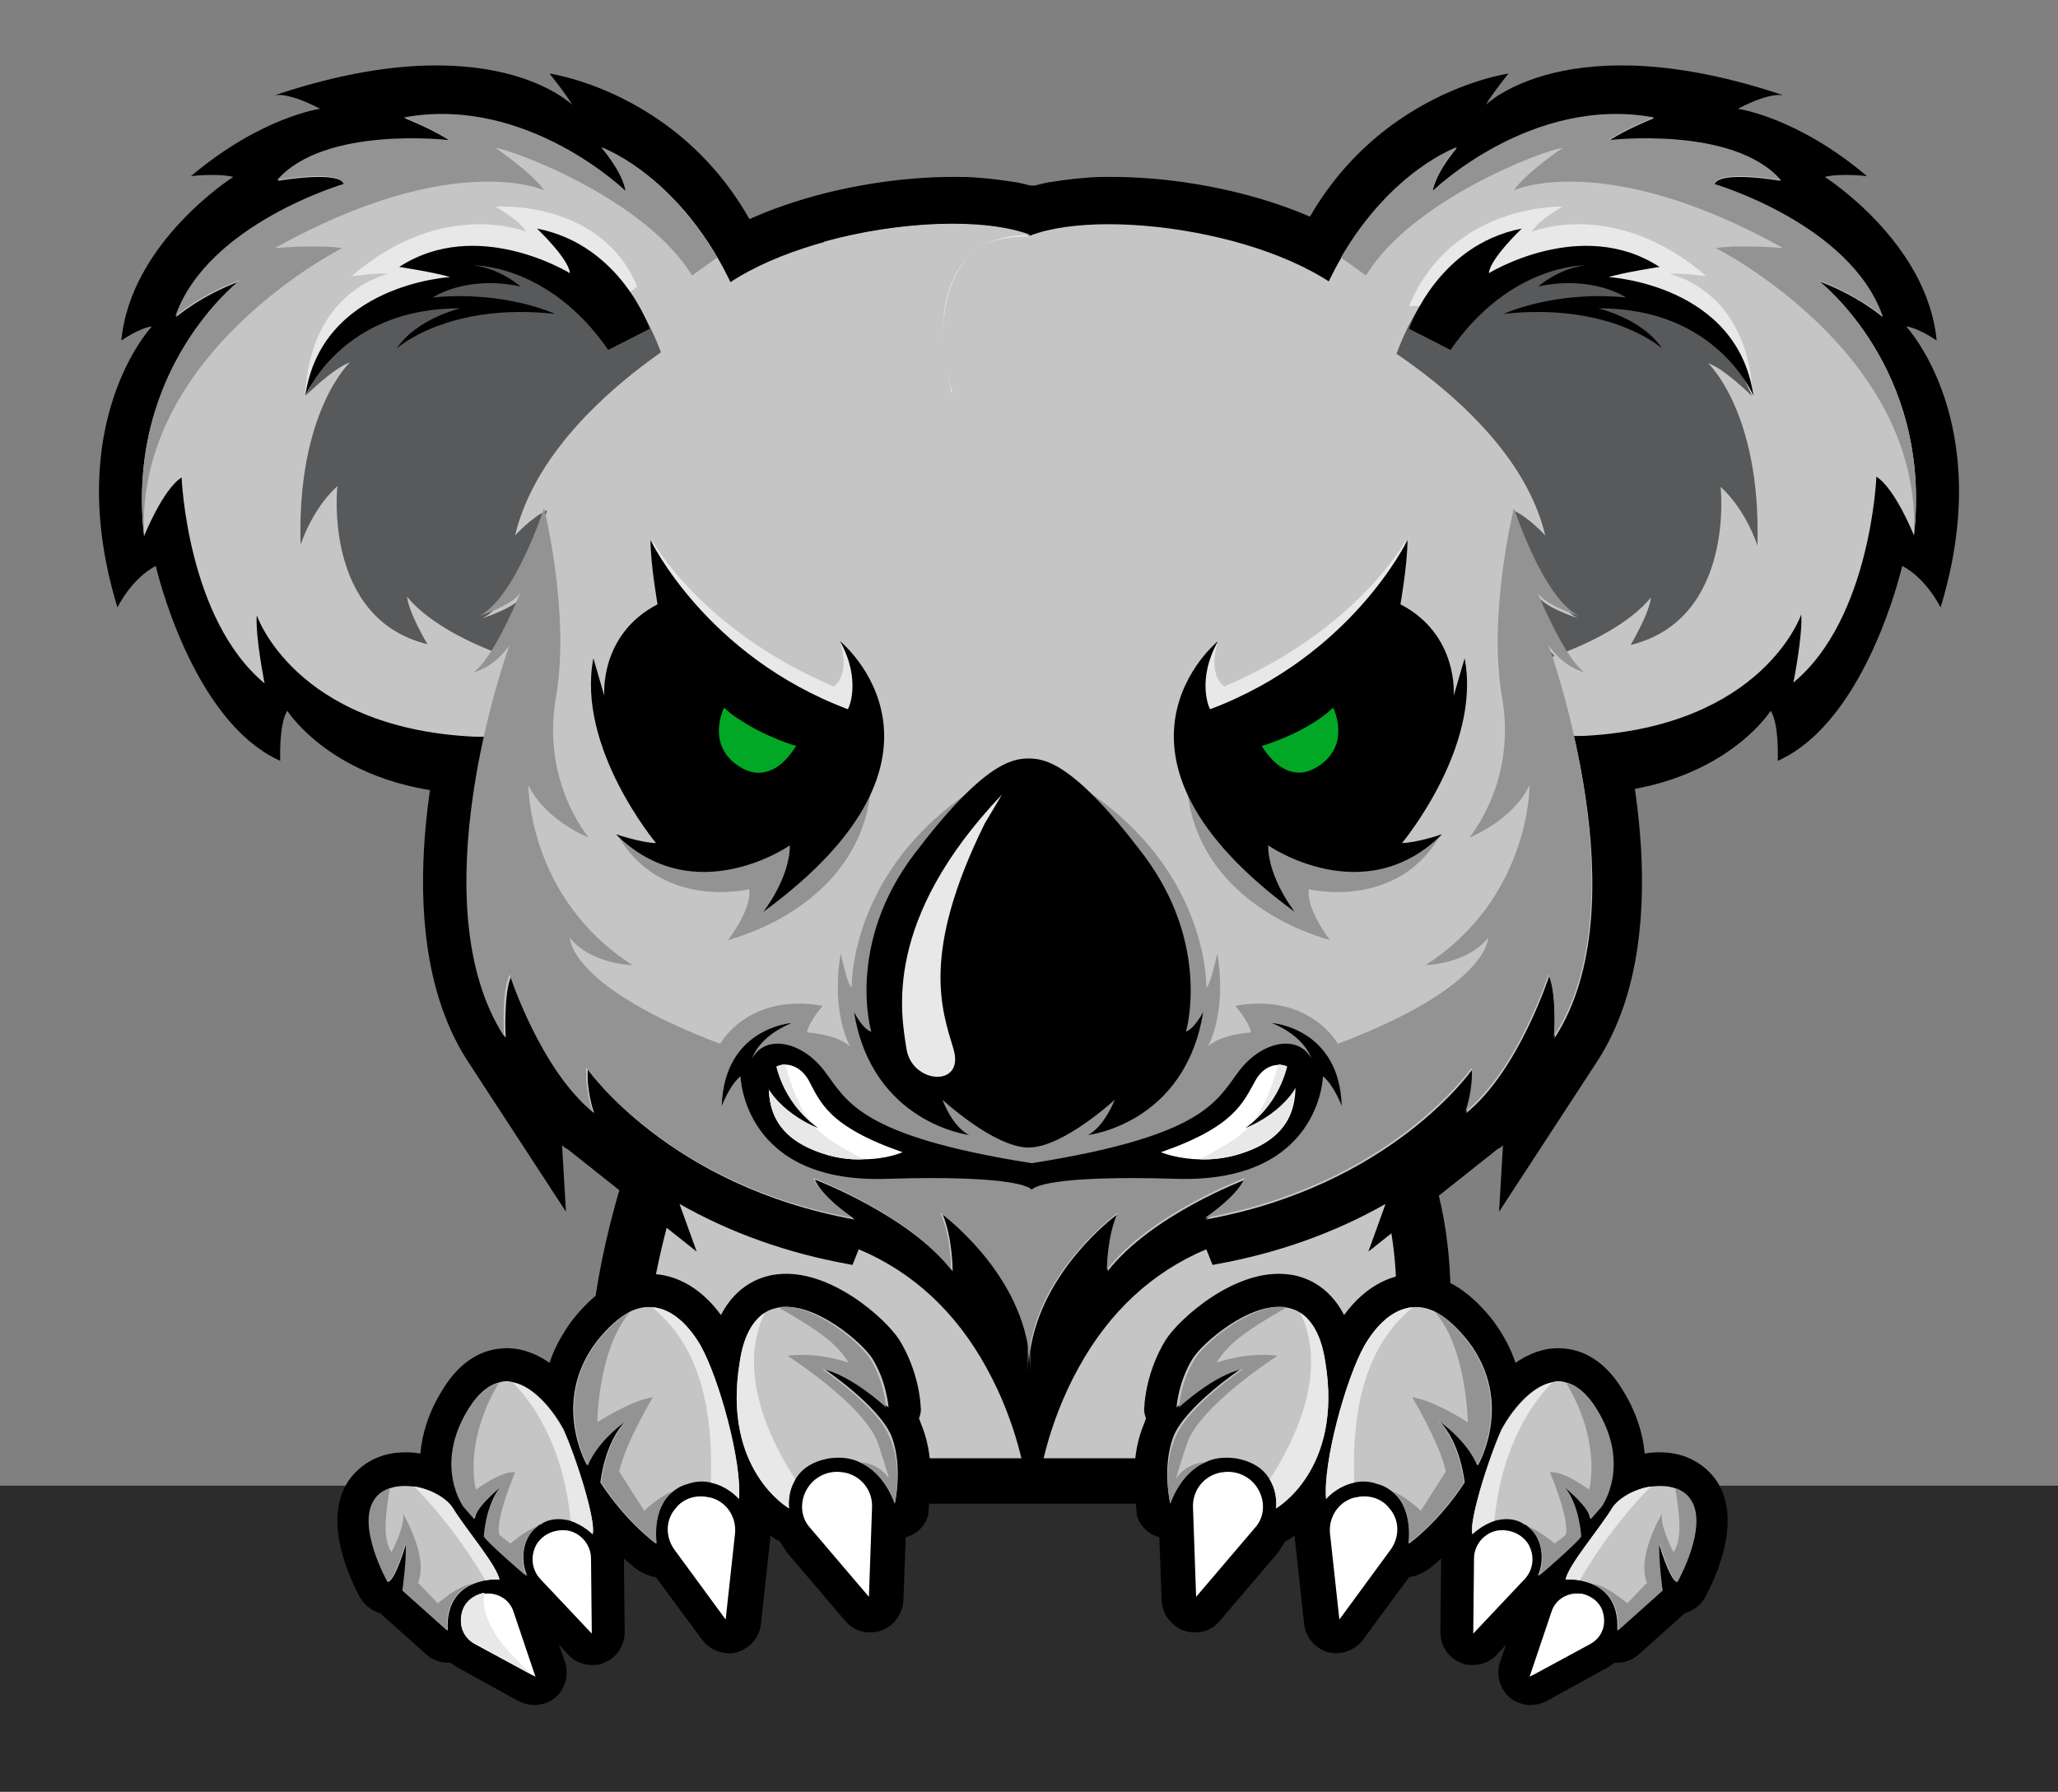 <?xml version="1.0" encoding="utf-8"?>
<!-- Generator: Adobe Illustrator 23.0.5, SVG Export Plug-In . SVG Version: 6.00 Build 0)  -->
<svg version="1.1" id="Layer_1" xmlns="http://www.w3.org/2000/svg" xmlns:xlink="http://www.w3.org/1999/xlink" x="0px" y="0px"
	 viewBox="0 0 262.9 228.9" style="enable-background:new 0 0 262.9 228.9;" xml:space="preserve">
<rect x="0" y="0" width="262.9" height="228.9" fill="#808080" stroke="none"/>
<style type="text/css">
	.st0{fill:#2C2C2C;}
	.st1{fill:#C5C5C5;}
	.st2{fill:#939393;}
	.st3{fill:#58595B;}
	.st4{fill:#E8E8E8;}
	.st5{fill:#00A826;}
	.st6{fill:#FFFFFF;}
</style>
<rect y="189.8" class="st0" width="262.9" height="39.1"/>
<path d="M85.9,134.2c-15,32.3-10,53-10,53l50.7-9l19.2-5.6l38.8,2.6c0,0,4.3-23-8.3-37.7C163.6,122.8,85.9,134.2,85.9,134.2z"/>
<path class="st1" d="M117.3,187.3L82.2,179c-0.1-7.5,1.1-20.9,8.6-38.4c8.5-1.1,30-3.6,49.2-3.6c25.9,0,30.6,4.6,31.1,5.1
	c7.7,8.9,7.6,22.5,7.1,28.6l-31.7,16.6H117.3z"/>
<path d="M205.4,85.1l3.5,4L203.6,67c-2.7-11.4-12.9-20.7-21-26.6l-2.6-3.5c-6.8-9.4-24.3-14.3-38-14.3c-1.1,0-2.1,0-3.1,0.1
	c-1.5,0.1-3,0.3-4.3,0.5c-0.9,0.1-1.6,0.3-2.4,0.5c-0.1,0-0.2,0-0.3,0c-0.1,0-0.2,0-0.3,0c-0.8-0.2-1.5-0.4-2.4-0.5
	c-1.3-0.2-2.8-0.4-4.3-0.5c-1-0.1-2-0.1-3.1-0.1c-13.7,0-31.2,4.9-38,14.3l-2.6,3.5c-8.1,5.9-18.3,15.2-21,26.6l-5.3,22.1l3.5-4
	c-3,10.3-8.8,35.1,1.5,50.7l12.4,19l-0.5-8.5c0.2,0.2,0.4,0.4,0.7,0.5L89,159.9l-2.2-6.1c6.5,3.7,13.8,6.3,21.6,7.7l0.5,0.1l0.8-2
	c6.9,2.9,12.4,8,16.3,15.1c4.1,7.4,5,14.2,5,14.3h0.9h0.9c0-0.1,0.9-6.9,5-14.3c3.9-7.1,9.4-12.2,16.3-15.1l0.8,2l0.5-0.1
	c7.8-1.4,15.1-4,21.6-7.7l-2.2,6.1l16.5-13.1c0.3-0.1,0.5-0.3,0.7-0.5l-0.5,8.5l12.4-19C214.2,120.2,208.4,95.4,205.4,85.1z"/>
<path d="M163.4,36.8c7.5-24.4,29.3-27.4,29.3-27.4s-2.1,2.6-2.9,4c0,0,10.5-10.5,38.1-1.2c0,0-1.5-0.6-5.9,1.7c0,0,7.5,1,16.5,8.6
	c0,0-3.4-0.4-5.4,0.1c0,0,13.1,8.3,14.3,20.9c0,0-2.3-1.6-3.9-1.8c0,0,11.6,12.3,4.4,35.9c0,0-1.8-3.7-4.9-5.3
	c0,0-4.5,19.8-15.9,24.9c0,0,0.2-4.7-0.9-6.4c0,0-7.6,12.1-28.6,10.5s-46.8-19.9-46.8-19.9l2.7-35.2L163.4,36.8z"/>
<path class="st1" d="M244.5,68.4c0,0-2.4-6-4.8-7.5c0,0-0.7,18.1-10.6,26.3c0,0,1.2-6,1-8.7c0,0-4.8,14.2-27.5,15.5
	c-22.7,1.2-34.1-39.4-34.1-39.4V38.7c0.9-2.1,1.8-4,2.8-5.7c6.5-11.2,14.8-14.1,14.8-14.1s-2.7,3.1-3.1,5.6c0,0,12.6-12.3,28.3-9.4
	c0,0-3.6,1.4-5.8,2.9c0,0,15.9-1.9,22,5.1c0,0-8-1.4-8.5,0.5c0,0,17.4,5.1,21.5,16.9c0,0-3.1-2.7-8.2-4.6
	C232.2,35.8,246.9,46.9,244.5,68.4z"/>
<rect x="108.6" y="186.3" width="47" height="5.8"/>
<path class="st2" d="M244.5,68.4c1.1-23.4-25.3-36.7-25.3-36.7c3.2-0.5,8.6,0,8.6,0c-22.8-12.7-34.4-7.4-34.4-7.4
	c1.5-2.2,6.2-5.4,6.2-5.4c-2.5,0.3-19.3,6.7-25.1,16.3l-3.2-2.3c6.5-11.2,14.8-14.1,14.8-14.1s-2.7,3.1-3.1,5.6
	c0,0,12.6-12.3,28.3-9.4c0,0-3.6,1.4-5.8,2.9c0,0,15.9-1.9,22,5.1c0,0-8-1.4-8.5,0.5c0,0,17.4,5.1,21.5,16.9c0,0-3.1-2.7-8.2-4.6
	C232.2,35.8,246.9,46.9,244.5,68.4z"/>
<path d="M99.5,36.8C92,12.4,70.2,9.4,70.2,9.4s2.1,2.6,2.9,4c0,0-10.5-10.5-38.1-1.2c0,0,1.5-0.6,5.9,1.7c0,0-7.5,1-16.5,8.6
	c0,0,3.4-0.4,5.4,0.1c0,0-13.1,8.3-14.3,20.9c0,0,2.3-1.6,3.9-1.8c0,0-11.6,12.3-4.4,35.9c0,0,1.8-3.7,4.9-5.3
	c0,0,4.5,19.8,15.9,24.9c0,0-0.2-4.7,0.9-6.4c0,0,7.6,12.1,28.6,10.5s46.8-19.9,46.8-19.9l-2.7-35.2L99.5,36.8z"/>
<path class="st1" d="M94.5,38.7C88,22.8,76.9,18.9,76.9,18.9s2.7,3.1,3.1,5.6c0,0-12.6-12.3-28.3-9.4c0,0,3.6,1.4,5.8,2.9
	c0,0-15.9-1.9-22,5.1c0,0,8-1.4,8.5,0.5c0,0-17.4,5.1-21.5,16.9c0,0,3.1-2.7,8.2-4.6c0,0-14.7,11.1-12.3,32.6c0,0,2.4-6,4.8-7.5
	c0,0,0.7,18.1,10.6,26.3c0,0-1.2-6-1-8.7c0,0,4.8,14.3,27.5,15.5s34.1-39.4,34.1-39.4v-16H94.5z"/>
<path class="st2" d="M18.4,68.4C17.3,45,43.7,31.7,43.7,31.7c-3.2-0.5-8.6,0-8.6,0c22.8-12.7,34.4-7.4,34.4-7.4
	c-1.5-2.2-6.2-5.4-6.2-5.4c2.5,0.3,19.3,6.7,25.1,16.3l3.2-2.3c-6.5-11.2-14.8-14.1-14.8-14.1s2.7,3.1,3.1,5.6
	c0,0-12.6-12.3-28.3-9.4c0,0,3.6,1.4,5.8,2.9c0,0-15.9-1.9-22,5.1c0,0,8-1.4,8.5,0.5c0,0-17.4,5.1-21.5,16.9c0,0,3.1-2.7,8.2-4.6
	C30.7,35.8,16,46.9,18.4,68.4z"/>
<g>
	<path class="st3" d="M86.5,53C83,31.6,68.6,29.2,68.6,29.2s4.9,4,4.7,6.3c0,0-11.3-7.3-22.3-1.4c0,0,9,0.7,7.1,1.4
		c-0.7,0.2-16.2,1.2-19,15c0,0,3.5-3.5,5.6-4.2c0,0-6.8,6.3-6.3,23.3c0,0,1.4-4.5,4.7-7.5c0,0-1.9,16.9,11.5,20.2c0,0-2.4-4-2.6-6.1
		c0,0,4.9,7.3,24.5,10.6c19.5,3.3,11.1-27,10.6-27.7C86.5,58.4,86.5,53,86.5,53z"/>
	<path class="st3" d="M176.4,53c3.5-21.4,17.9-23.7,17.9-23.7s-4.9,4-4.7,6.3c0,0,11.3-7.3,22.3-1.4c0,0-9,0.7-7.1,1.4
		c0.7,0.2,16.2,1.2,19,15c0,0-3.5-3.5-5.6-4.2c0,0,6.8,6.3,6.3,23.3c0,0-1.4-4.5-4.7-7.5c0,0,1.9,16.9-11.5,20.2c0,0,2.4-4,2.6-6.1
		c0,0-4.9,7.3-24.5,10.6c-19.5,3.3-11.1-27-10.6-27.7C176.4,58.4,176.4,53,176.4,53z"/>
</g>
<path class="st1" d="M197.7,82.7c1.9,2.8,4.3,3.4,4.6,3.5c-2.5-1.9-5.3-8.6-6-10.2c1,1.6,4.8,2.8,5.3,3c-4.6-2.3-8.3-13.8-8.3-13.8
	c1.9,0.8,4.1,3.2,4.1,3.2c-4.1-17.2-28-28.5-28-28.5c2.3,0.3,4.3,0.2,5.2,0.5l0.1,0.1c0.1,0,0.1,0,0.1,0
	c-7.5-10.2-33.1-14.3-43.2-10.4c-10.1-3.9-35.7,0.2-43.2,10.4c0,0,0,0,0.1,0l0.1-0.1c0.9-0.3,1.9-0.2,4.2-0.5c0,0-22.9,11.3-27,28.5
	c0,0,2.2-2.4,4.1-3.2c0,0-3.7,11.5-8.3,13.8c0.5-0.2,4.3-1.4,5.3-3c-0.7,1.6-3.5,8.3-6,10.2c0.3-0.1,2.7-0.7,4.6-3.5
	c-0.7,1.3-11.9,33-0.9,49.9c0,0-0.3-5.6,0.7-7.9c0,0,3.9,12.1,10.6,17.5c-0.1-0.3-1-2.9-0.8-5.6c0,0,10.3,14.9,34.1,19.2
	c0,0-4.1-2.7-5.1-5.1c0,0,12,4.5,17.6,11.7c0,0,0-4.3-1.3-7.3c0.6,0.5,9.7,7.3,11.2,17.5c1.5-10.2,10.6-17.1,11.2-17.5
	c-1.3,3-1.3,7.3-1.3,7.3c5.6-7.2,17.6-11.7,17.6-11.7c-1,2.4-5.1,5.1-5.1,5.1c23.8-4.3,34.1-19.2,34.1-19.2c0.2,2.7-0.7,5.3-0.8,5.6
	c6.7-5.4,10.6-17.5,10.6-17.5c1,2.3,0.7,7.9,0.7,7.9C209.6,115.7,198.4,84,197.7,82.7z"/>
<path class="st4" d="M180,39.1c5.5-13.2,19.6-12.7,19.6-12.7s-3.2,1.8-3.9,3.2c0,0,10.6-4.4,22.3,5.7c0,0-3.4-0.5-4.7-0.3
	c0,0,10.1,2,10.6,15.7l-2.2-4.6l-4.4-4.2l-9.2-3.5l-1-1.8l-5.5-1l3.2-2.2l-6.2-0.2l-10.2,4.2l-3.9,1.7L180,39.1z"/>
<path class="st4" d="M81.4,36.6c-4.7-11.2-18.1-10.2-18.1-10.2s3.2,1.8,3.9,3.2c0,0-10.6-4.4-22.3,5.7c0,0,3.4-0.5,4.7-0.3
	c0,0-10.1,2-10.6,15.7l2.2-4.6l4.4-4.2l9.2-3.5l1-1.8l5.5-1l-3.2-2.4l6.2-0.2l10.2,4.2l3.9,1.7L81.4,36.6z"/>
<path class="st2" d="M111.3,98.6c0.2,11.7-8.9,18.8-18.3,21.5c0,0,3.1-4,2.7-6.5c0,0-11.4,2.8-16.9-7.1l4.8,2.5l10.4-1.7l12.6-8.2
	L111.3,98.6z"/>
<path class="st4" d="M83.3,69c0,0,6.1,11.4,23.2,18.7c0,0,2.2-1.3,0.8-5.8c0,0,1.6,2.2,2.6,4.2c2.2,4.7-0.2,7.3-0.2,7.3L97,89.2
	l-10.6-6.7L84.6,74L83.3,69z"/>
<path class="st2" d="M154.1,126.2c0.6-0.5,1.4-4.4,1.4-4.4c1.3,7.6-1.2,11.9-1.2,11.9c1.7-1.6,5.5-1.8,5.5-1.8c-0.1-1.2-2-3.4-2-3.4
	c9.4-1.7,13,4.7,13,4.7s0.4,0-0.3,0.3c19.5-7.3,19.6-13.5,19.6-13.7c-2.7,3.4-8,3.5-8,3.5c13.4-8.6,13.3-23,13.3-23
	c-2.1,4.4-7.4,6.6-7.7,6.7c0.3-0.4,6-7.3,4.2-17.8c-1.9-10.7,1.5-24.3,1.5-24.3s3.7,11.5,8.3,13.8c-0.5-0.2-4.3-1.4-5.3-3
	c0.7,1.6,3.5,8.3,6,10.2c-0.3-0.1-2.7-0.7-4.6-3.5c0.5,1.3,11.7,33,0.7,50c0,0,0.4-5.6-0.7-7.9c0,0-3.9,12.1-10.6,17.5
	c0.1-0.3,1-2.9,0.8-5.6c0,0-10.3,14.9-34.1,19.2c0,0,4.1-2.7,5.1-5.1c0,0-12,4.5-17.6,11.7c0,0,0-4.3,1.4-7.3
	c-0.6,0.5-11.5,8.6-11.5,20.3V96.9C154.7,107.2,154.1,126.2,154.1,126.2z"/>
<path class="st2" d="M108.8,126.2c-0.6-0.5-1.4-4.4-1.4-4.4c-1.3,7.6,1.2,11.9,1.2,11.9c-1.7-1.6-5.5-1.8-5.5-1.8
	c0.1-1.2,2-3.4,2-3.4c-9.4-1.7-13,4.7-13,4.7s-0.4,0,0.3,0.3c-19.5-7.3-19.6-13.5-19.6-13.7c2.7,3.4,8,3.5,8,3.5
	c-13.4-8.6-13.3-23-13.3-23c2.1,4.4,7.4,6.6,7.7,6.7c-0.3-0.4-6-7.3-4.2-17.8c1.9-10.7-1.5-24.3-1.5-24.3s-3.7,11.5-8.3,13.8
	c0.5-0.2,4.3-1.4,5.3-3c-0.7,1.6-3.5,8.3-6,10.2c0.3-0.1,2.7-0.7,4.6-3.5c-0.5,1.3-11.7,33-0.7,50c0,0-0.4-5.6,0.7-7.9
	c0,0,3.9,12.1,10.6,17.5c-0.1-0.3-1-2.9-0.8-5.6c0,0,10.3,14.9,34.1,19.2c0,0-4.1-2.7-5.1-5.1c0,0,12,4.5,17.6,11.7
	c0,0,0-4.3-1.4-7.3c0.6,0.5,11.5,8.6,11.5,20.3V96.9C108.2,107.2,108.8,126.2,108.8,126.2z"/>
<path d="M151.5,131.8c0,0,3.3-11.1-5.5-22.7s-12.5-12.2-14.6-12.2s-5.8,0.6-14.6,12.2s-5.5,22.7-5.5,22.7c-1.1-0.3-2.2-2.5-2.2-2.5
	c2.3,14.2,14.7,15.7,14.7,15.7c-2.2-1.1-3.4-4.5-3.4-4.5s6.6,6.1,11,6.1s11-6.1,11-6.1s-1.3,3.4-3.4,4.5c0,0,12.4-1.4,14.7-15.7
	C153.7,129.3,152.6,131.4,151.5,131.8z"/>
<path class="st2" d="M151.6,98.6c-0.2,11.7,8.9,18.8,18.3,21.5c0,0-3.1-4-2.7-6.5c0,0,11.4,2.8,16.9-7.1l-4.8,2.5l-10.4-1.7
	l-12.5-8.1L151.6,98.6z"/>
<path class="st4" d="M179.6,69c0,0-6.1,11.4-23.2,18.7c0,0-2.2-1.3-0.8-5.8c0,0-1.6,2.2-2.6,4.2c-2.2,4.7,0.2,7.3,0.2,7.3l12.7-4.2
	l10.6-6.7l1.8-8.5L179.6,69z"/>
<g>
	<path d="M83,42c0,0-3.6-10.7-14.4-12.8c0,0,4.1,3.9,4.2,5.7c0,0-11.8-7.3-21.8-0.8c0,0,4.6,0.7,6.5,1.3c0,0-16.5,0.9-18.5,15.2
		c0,0,4.6-11.3,19.8-11.2c0,0-5.6,1.3-8.1,5.1c0,0,6.5-5.9,20.2-4.4c0,0-6.4-3-15.6-2.1c0,0,4.2-2.9,11.2-1.4c0,0-2.6-2.3-6-2.7
		c0,0,9.6-0.2,17.2,10.8L83,42z"/>
	<path d="M180,42c0,0,3.6-10.7,14.4-12.8c0,0-4.1,3.9-4.2,5.7c0,0,11.8-7.3,21.8-0.8c0,0-4.6,0.7-6.5,1.3c0,0,16.5,0.9,18.5,15.2
		c0,0-4.6-11.3-19.8-11.2c0,0,5.6,1.3,8.1,5.1c0,0-6.5-5.9-20.2-4.4c0,0,6.4-3,15.6-2.1c0,0-4.2-2.9-11.2-1.4c0,0,2.6-2.3,6-2.7
		c0,0-9.6-0.2-17.2,10.8L180,42z"/>
</g>
<g>
	<path d="M155.6,81.9c0,0-17.8,14.4,9.8,34.6c0,0-3.4-4.3-3.4-8.5c0,0,12.2,8.5,22.2-1.4c0,0-3.4,1.1-5.1,1.1c0,0,10.2-12.2,8-23.6
		l-1.4,4.8c0,0,0.7-7.8-6.8-11.7c0,0,0.9-5.1,0.9-8.2c0,0-7.1,14.8-25.2,21.6C154.5,90.6,152.8,86.9,155.6,81.9z"/>
</g>
<path class="st5" d="M161.2,95.3c0,0,5.8-1.7,9.1-4.9c0,0,2.4,4.7-1.9,7.5S161.2,95.3,161.2,95.3z"/>
<g>
	<path d="M107.3,81.9c0,0,17.8,14.4-9.8,34.6c0,0,3.4-4.3,3.4-8.5c0,0-12.2,8.5-22.2-1.4c0,0,3.4,1.1,5.1,1.1c0,0-10.2-12.2-8-23.6
		l1.4,4.8c0,0-0.7-7.8,6.8-11.7c0,0-0.9-5.1-0.9-8.2c0,0,7.1,14.8,25.2,21.6C108.4,90.6,110.1,86.9,107.3,81.9z"/>
</g>
<path d="M162.5,130.7c4.3,1.8,5,4.5,5,4.5c-1.7-3.1-6.3-2.2-9.2,1.6s-4.3,8.3-26.5,11.8c-22.2-3.5-23.6-8-26.5-11.8
	s-7.5-4.7-9.2-1.6c0,0,0.7-2.7,5-4.5c0,0-8.6,0.6-8.9,10.6c0,0,1-2.7,2.4-3.8c0,0,0.3,13.7,18.6,13.1c16.4-0.5,18.4,1.1,18.6,1.4
	v0.1l0,0l0,0V152c0.2-0.3,2.2-1.9,18.6-1.4c18.3,0.5,18.6-13.1,18.6-13.1c1.4,1.1,2.4,3.8,2.4,3.8
	C171.1,131.3,162.5,130.7,162.5,130.7z"/>
<path class="st6" d="M115.3,147.2c0,0-2,0.9-5,0.9c-1.8,0.1-4-0.2-6.2-1.1c-6.1-2.4-5.9-6.9-5.9-9.1c0-1.2,1-1.9,2.1-1.9
	c1,0,2.2,0.6,3,2C104.8,140.8,105.8,143.9,115.3,147.2z"/>
<path class="st4" d="M110.3,148.1c-1.8,0.1-4-0.2-6.2-1.1c-6.1-2.4-5.9-6.9-5.9-9.1c0-1.2,1-1.9,2.1-1.9
	C102.7,144.4,105.1,145.2,110.3,148.1z"/>
<path d="M99,135.4c0,0,0.6,5.2,5.5,8.7c0,0-6-2.2-7.4-7.4L99,135.4z"/>
<path class="st6" d="M148.3,147.2c9.5-3.3,10.5-6.4,12.1-9.2c1.6-2.9,5.1-2.3,5.1-0.1s0.2,6.7-5.9,9.1
	C153.5,149.4,148.3,147.2,148.3,147.2z"/>
<path class="st4" d="M153.3,148.1c1.8,0.1,4-0.2,6.2-1.1c6.1-2.4,5.9-6.9,5.9-9.1c0-1.2-1-1.9-2.1-1.9
	C160.9,144.4,158.5,145.2,153.3,148.1z"/>
<path class="st4" d="M131.5,30.2c-5.8,0-7.6,2.3-7.6,2.3c-6,6.7-2.2,17.7-2.2,17.7l-3.1,0.8l-3.8-18.6c0.1-1.1,0.3-2.2,0.6-3.3
	c0.9-0.1,1.8-0.2,2.7-0.2c1.3-0.1,2.5-0.1,3.7-0.1C125.5,28.7,129,29.2,131.5,30.2z"/>
<path d="M164.6,135.4c0,0-0.6,5.2-5.5,8.7c0,0,6-2.2,7.4-7.4L164.6,135.4z"/>
<path class="st4" d="M128,101.5c-15.3,16.1-12.9,28-12.2,32.5s7.5,5,6,0s-4.2-12.2,4-28.8L128,101.5z"/>
<path class="st5" d="M101.7,95.3c0,0-0.7,1.2-1.8,2.2c-1.3,1.1-3.2,1.9-5.5,0.4c-4.3-2.8-1.9-7.5-1.9-7.5c0.6,0.6,1.4,1.2,2.1,1.6
	C97.9,94.2,101.7,95.3,101.7,95.3z"/>
<g>
	<path d="M117.7,182c-0.1-0.3-0.2-0.5-0.3-0.8c0.2-0.5,0.3-1,0.2-1.6c0-0.5-0.3-4.5-2.7-8.4c-1.7-2.7-8.9-9.2-15.6-8.4
		c-2,0.2-5.2,1.3-7.2,5.2c-2.7-3.7-6.3-5.6-10.1-5.2c-3.2,0.4-6.2,2.4-9,6c-1.3,1.8-2.2,3.5-2.8,5.3c-1.9-1.3-4.1-2.1-6.4-1.8l0,0
		c-2,0.2-4.9,1.3-7.3,5.3c-1.8,2.9-2.6,5.7-2.8,8.1c-1-0.2-2.1-0.2-3.1-0.1c-2.6,0.3-4.7,1.6-6.1,3.6c-3.4,5.1,0.3,12.7,1.5,14.9
		c0.6,1,1.5,1.7,2.6,2c0.1,0.1,0.1,0.1,0.2,0.2l5.7,5.1c0.8,0.7,1.9,1.1,3,1c0.3,0.2,0.6,0.4,0.9,0.6l7.8,4.3
		c0.8,0.4,1.7,0.6,2.5,0.5s1.6-0.4,2.2-0.9c1.3-1.1,1.8-2.9,1.3-4.5l-0.8-2.3l1.2,1.3c0.9,1,2.2,1.4,3.5,1.3c0.4,0,0.7-0.1,1.1-0.3
		c1.6-0.6,2.6-2.2,2.6-3.9l-0.1-9.4c1.1,1,1.9,1.6,2,1.6c0.6,0.4,1.4,0.7,2.1,0.8l5.9,8c0.9,1.2,2.4,1.8,3.8,1.7
		c0.2,0,0.4-0.1,0.6-0.1c1.7-0.5,2.9-1.9,3.1-3.6l1.2-11c0-0.1,0-0.2,0-0.3c0.4,0.2,0.6,0.4,0.6,0.4c0.2,0.1,0.4,0.2,0.6,0.3
		c0.3,0.5,0.6,0.9,0.9,1.4l7.5,8.8c0.9,1.1,2.3,1.6,3.7,1.4c0.3,0,0.6-0.1,0.9-0.2c1.6-0.6,2.7-2.1,2.8-3.8l0.3-8.1
		c1.4-0.4,2.6-1.5,2.9-3C118.5,192.5,119.8,187.1,117.7,182z"/>
	<g>
		<path class="st1" d="M63.8,201.8c0,0-0.8-0.1-1.8,0.1c-0.4,0.1-0.9,0.2-1.4,0.4l0,0c-1.8,0.7-3.6,2.3-3.4,6l-5.7-5.1
			c0,0,0.6-4.3,0.4-6.1c0,0-1.3,4.6-2.3,5c0,0-4-7.1-1.7-10.5c0.5-0.8,1.2-1.2,2-1.5c0.9-0.3,1.9-0.3,2.9-0.2c2.1,0.3,4.2,1.5,5,2.8
			C59.4,195.2,63.5,200,63.8,201.8z"/>
		<path class="st1" d="M75.7,196c0,0-1.2-1.2-2.8-1.7c-1.1-0.3-2.4-0.4-3.6,0.3c-0.1,0.1-0.3,0.2-0.4,0.2l0,0
			c-2.8,1.9-2.1,5.7-1.5,6.5c-0.3-0.2-5-4.3-5.5-5.1c0,0,0.2-4,2.1-6.3c-0.2,0.2-3.4,2.8-3.3,4.1l-1.4-1.6c0,0-3.9-5.3,0.7-12.6
			c1.2-1.9,2.5-2.9,3.8-3.2c0.6-0.2,1.2-0.2,1.8,0c2.8,0.6,5.2,3.8,6.4,6C73.7,186.4,76.2,194.5,75.7,196z"/>
		<path class="st1" d="M94.4,191.5c0,0-1.3-1.6-3.6-2.1c-0.9-0.2-1.9-0.2-3,0.2c-0.8,0.2-1.4,0.6-1.9,1c-2.7,2.2-2.1,6.6-2.1,6.6
			s-3.7-2.6-7.1-7.8c0,0,0.5-5.2,3.3-7.9c-0.2,0.1-3.6,2.4-5,5.7c0,0-4.7-8,1.2-15.8c1.5-1.9,2.9-3.1,4.2-3.8c1-0.5,2-0.7,2.9-0.6
			c2.7,0.2,4.8,2.5,6.2,4.9C91.9,176.2,94.8,186.8,94.4,191.5z"/>
		<path class="st1" d="M114.3,192.1c0,0-1.2-3.9-4.5-5.3c-1-0.5-2.3-0.7-3.8-0.5c-2.4,0.4-3.7,1.5-4.4,2.7c-1.1,1.8-0.8,3.7-0.8,3.7
			s-8.6-4.9-6.3-18.7c0.5-3.4,1.7-5.3,3.2-6.3c0.6-0.4,1.3-0.6,2-0.7c4.5-0.6,10.4,4.5,11.7,6.5c1.9,3,2.1,6.3,2.1,6.3
			s-4.5-4.2-8.2-4.9c0,0,7,4.7,8.6,8.6C115.4,187.5,114.3,192.1,114.3,192.1z"/>
		<path class="st6" d="M68.4,214.2l-0.6-0.3l0,0l-7.2-3.9c-1.4-0.8-2-2.3-1.6-3.9c0.3-1.3,1.4-2.2,2.7-2.5h0.1h0.1
			c1.6-0.2,3.2,0.7,3.7,2.3L68.4,214.2z"/>
		<path class="st6" d="M68.6,197.2L68.6,197.2c0.8-1.2,2.2-1.8,3.6-1.7h0.1c1.8,0.2,3.2,1.8,3.2,3.6l0.1,9.6l-6.6-7
			C67.9,200.5,67.7,198.7,68.6,197.2z"/>
		<path class="st6" d="M86.3,192.7L86.3,192.7c1-1.3,2.7-1.8,4.3-1.4h0.1c2.1,0.5,3.4,2.5,3.2,4.6l-1.2,11l-6.6-9
			C85,196.3,85,194.2,86.3,192.7z"/>
		<path class="st6" d="M103.3,189.9L103.3,189.9c1-1.4,2.7-2.1,4.4-1.8h0.1c2.2,0.4,3.7,2.3,3.6,4.5L111,204l-7.5-8.8
			C102.2,193.8,102.1,191.6,103.3,189.9z"/>
	</g>
	<path class="st2" d="M60.5,202.3c-1.8,0.7-3.6,2.3-3.4,6l-5.7-5.1c0,0,0.6-4.3,0.4-6.1c0,0-1.3,4.6-2.3,5c0,0-4-7.1-1.7-10.5
		c0.5-0.8,1.2-1.2,2-1.5c-0.8,4.7-0.7,6.7,0.2,8.2c0,0,1.7-3.1,1.5-4.9c0,0,3.3,5.5,1.9,8.8l2.5,2.6
		C56.1,204.8,58.3,202.6,60.5,202.3z"/>
	<path class="st2" d="M67.3,201.4c-0.3-0.2-5-4.3-5.5-5.1c0,0,0.2-4,2.1-6.3c-0.2,0.2-3.4,2.8-3.3,4.1l-1.4-1.6
		c0,0-3.9-5.3,0.7-12.6c1.2-1.9,2.5-2.9,3.8-3.2c-4.6,7.8-2.9,13.6-2.9,13.6s3.4-2.5,5-2.2c0,0-2.6,6.1-2,8l1.4,1.1
		c0,0,1.8-1.6,3.6-2.3C66.1,196.8,66.7,200.6,67.3,201.4z"/>
	<path class="st2" d="M83.9,197.2c0,0-3.7-2.6-7.1-7.8c0,0,0.5-5.2,3.3-7.9c-0.2,0.1-3.6,2.4-5,5.7c0,0-4.7-8,1.2-15.8
		c1.5-1.9,2.9-3.1,4.2-3.8c-4.1,4.7-4.2,14.1-4.2,14.1s4.3-2.8,7.1-3.2c0,0-3.5,5.8-4.3,9.5l3.2,5c0,0,1.6-1.6,3.6-2.5
		C83.2,192.8,83.9,197.2,83.9,197.2z"/>
	<path class="st2" d="M114.3,192.1c0,0-1.2-3.9-4.5-5.3c2.5,0.1,3.7,2,3.7,2s0.3,0.6-1.3-4.3c-1.6-4.9-11.6-11.3-11.6-11.3
		c3.9-0.5,7.6,0.8,7.8,0.9c-1.4-2.3-3.4-3.9-9-7.1c4.5-0.6,10.4,4.5,11.7,6.5c1.9,3,2.1,6.3,2.1,6.3s-4.5-4.2-8.2-4.9
		c0,0,7,4.7,8.6,8.6C115.4,187.5,114.3,192.1,114.3,192.1z"/>
	<path class="st4" d="M63.8,201.8c0,0-0.8-0.1-1.8,0.1c-3.1-5.4-6.8-9.7-9.1-12c2.1,0.3,4.2,1.5,5,2.8
		C59.4,195.2,63.5,200,63.8,201.8z"/>
	<path class="st4" d="M75.7,196c0,0-1.2-1.2-2.8-1.7c-0.4-4.2-1.8-11.9-7.4-17.7c2.8,0.6,5.2,3.8,6.4,6
		C73.7,186.4,76.2,194.5,75.7,196z"/>
	<path class="st4" d="M94.4,191.5c0,0-1.3-1.6-3.6-2.1c0.4-10.8-2.1-18-7.5-22.4c2.7,0.2,4.8,2.5,6.2,4.9
		C91.9,176.2,94.8,186.8,94.4,191.5z"/>
	<path class="st4" d="M101.6,189c-1.1,1.8-0.8,3.7-0.8,3.7s-8.6-4.9-6.3-18.7c0.5-3.4,1.7-5.3,3.2-6.3
		C94.1,175.2,98.3,183.9,101.6,189z"/>
</g>
<path class="st4" d="M67.8,213.8l-7.2-3.9c-1.4-0.8-2-2.3-1.6-3.9c0.3-1.3,1.4-2.2,2.7-2.5h0.1h0.1C61.3,207,64.1,210.4,67.8,213.8z
	"/>
<path class="st1" d="M131.6,30c-5.8-2.2-16.7-1.8-26.4,0.9c2.3,0.6,5,2.4,5.6,7.6c1.2,9.6,11.8,15.9,11.8,15.9s-3.1-10.3-1.7-16.2
	C122.4,32.4,125.8,30.1,131.6,30z"/>
<g>
	<path d="M146.1,182c0.1-0.3,0.2-0.5,0.3-0.8c-0.2-0.5-0.3-1-0.2-1.6c0-0.5,0.3-4.5,2.7-8.4c1.7-2.7,8.9-9.2,15.6-8.4
		c2,0.2,5.2,1.3,7.2,5.2c2.7-3.7,6.3-5.6,10.1-5.2c3.2,0.4,6.2,2.4,9,6c1.3,1.8,2.2,3.5,2.8,5.3c1.9-1.3,4.1-2.1,6.4-1.8l0,0
		c2,0.2,4.9,1.3,7.3,5.3c1.8,2.9,2.6,5.7,2.8,8.1c1-0.2,2.1-0.2,3.1-0.1c2.6,0.3,4.7,1.6,6.1,3.6c3.4,5.1-0.3,12.7-1.5,14.9
		c-0.6,1-1.5,1.7-2.6,2c-0.1,0.1-0.1,0.1-0.2,0.2l-5.7,5.1c-0.8,0.7-1.9,1.1-3,1c-0.3,0.2-0.6,0.4-0.9,0.6l-7.8,4.3
		c-0.8,0.4-1.7,0.6-2.5,0.5s-1.6-0.4-2.2-0.9c-1.3-1.1-1.8-2.9-1.3-4.5l0.8-2.3l-1.2,1.3c-0.9,1-2.2,1.4-3.5,1.3
		c-0.4,0-0.7-0.1-1.1-0.3c-1.6-0.6-2.6-2.2-2.6-3.9l0.1-9.4c-1.1,1-1.9,1.6-2,1.6c-0.6,0.4-1.4,0.7-2.1,0.8l-5.9,8
		c-0.9,1.2-2.4,1.8-3.8,1.7c-0.2,0-0.4-0.1-0.6-0.1c-1.7-0.5-2.9-1.9-3.1-3.6l-1.2-11c0-0.1,0-0.2,0-0.3c-0.4,0.2-0.6,0.4-0.6,0.4
		c-0.2,0.1-0.4,0.2-0.6,0.3c-0.3,0.5-0.6,0.9-0.9,1.4l-7.5,8.8c-0.9,1.1-2.3,1.6-3.7,1.4c-0.3,0-0.6-0.1-0.9-0.2
		c-1.6-0.6-2.7-2.1-2.8-3.8l-0.3-8.1c-1.4-0.4-2.6-1.5-2.9-3C145.3,192.5,144,187.1,146.1,182z"/>
	<g>
		<path class="st1" d="M200,201.8c0,0,0.8-0.1,1.8,0.1c0.4,0.1,0.9,0.2,1.4,0.4l0,0c1.8,0.7,3.6,2.3,3.4,6l5.7-5.1
			c0,0-0.6-4.3-0.4-6.1c0,0,1.3,4.6,2.3,5c0,0,4-7.1,1.7-10.5c-0.5-0.8-1.2-1.2-2-1.5c-0.9-0.3-1.9-0.3-2.9-0.2
			c-2.1,0.3-4.2,1.5-5,2.8C204.4,195.2,200.3,200,200,201.8z"/>
		<path class="st1" d="M188.1,196c0,0,1.2-1.2,2.8-1.7c1.1-0.3,2.4-0.4,3.6,0.3c0.1,0.1,0.3,0.2,0.4,0.2l0,0
			c2.8,1.9,2.1,5.7,1.5,6.5c0.3-0.2,5-4.3,5.5-5.1c0,0-0.2-4-2.1-6.3c0.2,0.2,3.4,2.8,3.3,4.1l1.4-1.6c0,0,3.9-5.3-0.7-12.6
			c-1.2-1.9-2.5-2.9-3.8-3.2c-0.6-0.2-1.2-0.2-1.8,0c-2.8,0.6-5.2,3.8-6.4,6C190.1,186.4,187.6,194.5,188.1,196z"/>
		<path class="st1" d="M169.4,191.5c0,0,1.3-1.6,3.6-2.1c0.9-0.2,1.9-0.2,3,0.2c0.8,0.2,1.4,0.6,1.9,1c2.7,2.2,2.1,6.6,2.1,6.6
			s3.7-2.6,7.1-7.8c0,0-0.5-5.2-3.3-7.9c0.2,0.1,3.6,2.4,5,5.7c0,0,4.7-8-1.2-15.8c-1.5-1.9-2.9-3.1-4.2-3.8c-1-0.5-2-0.7-2.9-0.6
			c-2.7,0.2-4.8,2.5-6.2,4.9C171.9,176.2,169,186.8,169.4,191.5z"/>
		<path class="st1" d="M149.5,192.1c0,0,1.2-3.9,4.5-5.3c1-0.5,2.3-0.7,3.8-0.5c2.4,0.4,3.7,1.5,4.4,2.7c1.1,1.8,0.8,3.7,0.8,3.7
			s8.6-4.9,6.3-18.7c-0.5-3.4-1.7-5.3-3.2-6.3c-0.6-0.4-1.3-0.6-2-0.7c-4.5-0.6-10.4,4.5-11.7,6.5c-1.9,3-2.1,6.3-2.1,6.3
			s4.5-4.2,8.2-4.9c0,0-7,4.7-8.6,8.6C148.4,187.5,149.5,192.1,149.5,192.1z"/>
		<path class="st6" d="M195.4,214.2l0.6-0.3l0,0l7.2-3.9c1.4-0.8,2-2.3,1.6-3.9c-0.3-1.3-1.4-2.2-2.7-2.5H202h-0.1
			c-1.6-0.2-3.2,0.7-3.7,2.3L195.4,214.2z"/>
		<path class="st6" d="M195.2,197.2L195.2,197.2c-0.8-1.2-2.2-1.8-3.6-1.7h-0.1c-1.8,0.2-3.2,1.8-3.2,3.6l-0.1,9.6l6.6-7
			C195.9,200.5,196.1,198.7,195.2,197.2z"/>
		<path class="st6" d="M177.5,192.7L177.5,192.7c-1-1.3-2.7-1.8-4.3-1.4h-0.1c-2.1,0.5-3.4,2.5-3.2,4.6l1.2,11l6.6-9
			C178.8,196.3,178.8,194.2,177.5,192.7z"/>
		<path class="st6" d="M160.5,189.9L160.5,189.9c-1-1.4-2.7-2.1-4.4-1.8H156c-2.2,0.4-3.7,2.3-3.6,4.5l0.4,11.4l7.5-8.8
			C161.6,193.8,161.7,191.6,160.5,189.9z"/>
	</g>
	<path class="st2" d="M203.3,202.3c1.8,0.7,3.6,2.3,3.4,6l5.7-5.1c0,0-0.6-4.3-0.4-6.1c0,0,1.3,4.6,2.3,5c0,0,4-7.1,1.7-10.5
		c-0.5-0.8-1.2-1.2-2-1.5c0.8,4.7,0.7,6.7-0.2,8.2c0,0-1.7-3.1-1.5-4.9c0,0-3.3,5.5-1.9,8.8l-2.5,2.6
		C207.7,204.8,205.5,202.6,203.3,202.3z"/>
	<path class="st2" d="M196.5,201.4c0.3-0.2,5-4.3,5.5-5.1c0,0-0.2-4-2.1-6.3c0.2,0.2,3.4,2.8,3.3,4.1l1.4-1.6c0,0,3.9-5.3-0.7-12.6
		c-1.2-1.9-2.5-2.9-3.8-3.2c4.6,7.8,2.9,13.6,2.9,13.6s-3.4-2.5-5-2.2c0,0,2.6,6.1,2,8l-1.4,1.1c0,0-1.8-1.6-3.6-2.3
		C197.7,196.8,197.1,200.6,196.5,201.4z"/>
	<path class="st2" d="M179.9,197.2c0,0,3.7-2.6,7.1-7.8c0,0-0.5-5.2-3.3-7.9c0.2,0.1,3.6,2.4,5,5.7c0,0,4.7-8-1.2-15.8
		c-1.5-1.9-2.9-3.1-4.2-3.8c4.1,4.7,4.2,14.1,4.2,14.1s-4.3-2.8-7.1-3.2c0,0,3.5,5.8,4.3,9.5l-3.2,5c0,0-1.6-1.6-3.6-2.5
		C180.6,192.8,179.9,197.2,179.9,197.2z"/>
	<path class="st2" d="M149.5,192.1c0,0,1.2-3.9,4.5-5.3c-2.5,0.1-3.7,2-3.7,2s-0.3,0.6,1.3-4.3c1.6-4.9,11.6-11.3,11.6-11.3
		c-3.9-0.5-7.6,0.8-7.8,0.9c1.4-2.3,3.4-3.9,9-7.1c-4.5-0.6-10.4,4.5-11.7,6.5c-1.9,3-2.1,6.3-2.1,6.3s4.5-4.2,8.2-4.9
		c0,0-7,4.7-8.6,8.6C148.4,187.5,149.5,192.1,149.5,192.1z"/>
	<path class="st4" d="M200,201.8c0,0,0.8-0.1,1.8,0.1c3.1-5.4,6.8-9.7,9.1-12c-2.1,0.3-4.2,1.5-5,2.8
		C204.4,195.2,200.3,200,200,201.8z"/>
	<path class="st4" d="M188.1,196c0,0,1.2-1.2,2.8-1.7c0.4-4.2,1.8-11.9,7.4-17.7c-2.8,0.6-5.2,3.8-6.4,6
		C190.1,186.4,187.6,194.5,188.1,196z"/>
	<path class="st4" d="M169.4,191.5c0,0,1.3-1.6,3.6-2.1c-0.4-10.8,2.1-18,7.5-22.4c-2.7,0.2-4.8,2.5-6.2,4.9
		C171.9,176.2,169,186.8,169.4,191.5z"/>
	<path class="st4" d="M162.2,189c1.1,1.8,0.8,3.7,0.8,3.7s8.6-4.9,6.3-18.7c-0.5-3.4-1.7-5.3-3.2-6.3
		C169.7,175.2,165.5,183.9,162.2,189z"/>
</g>
</svg>
